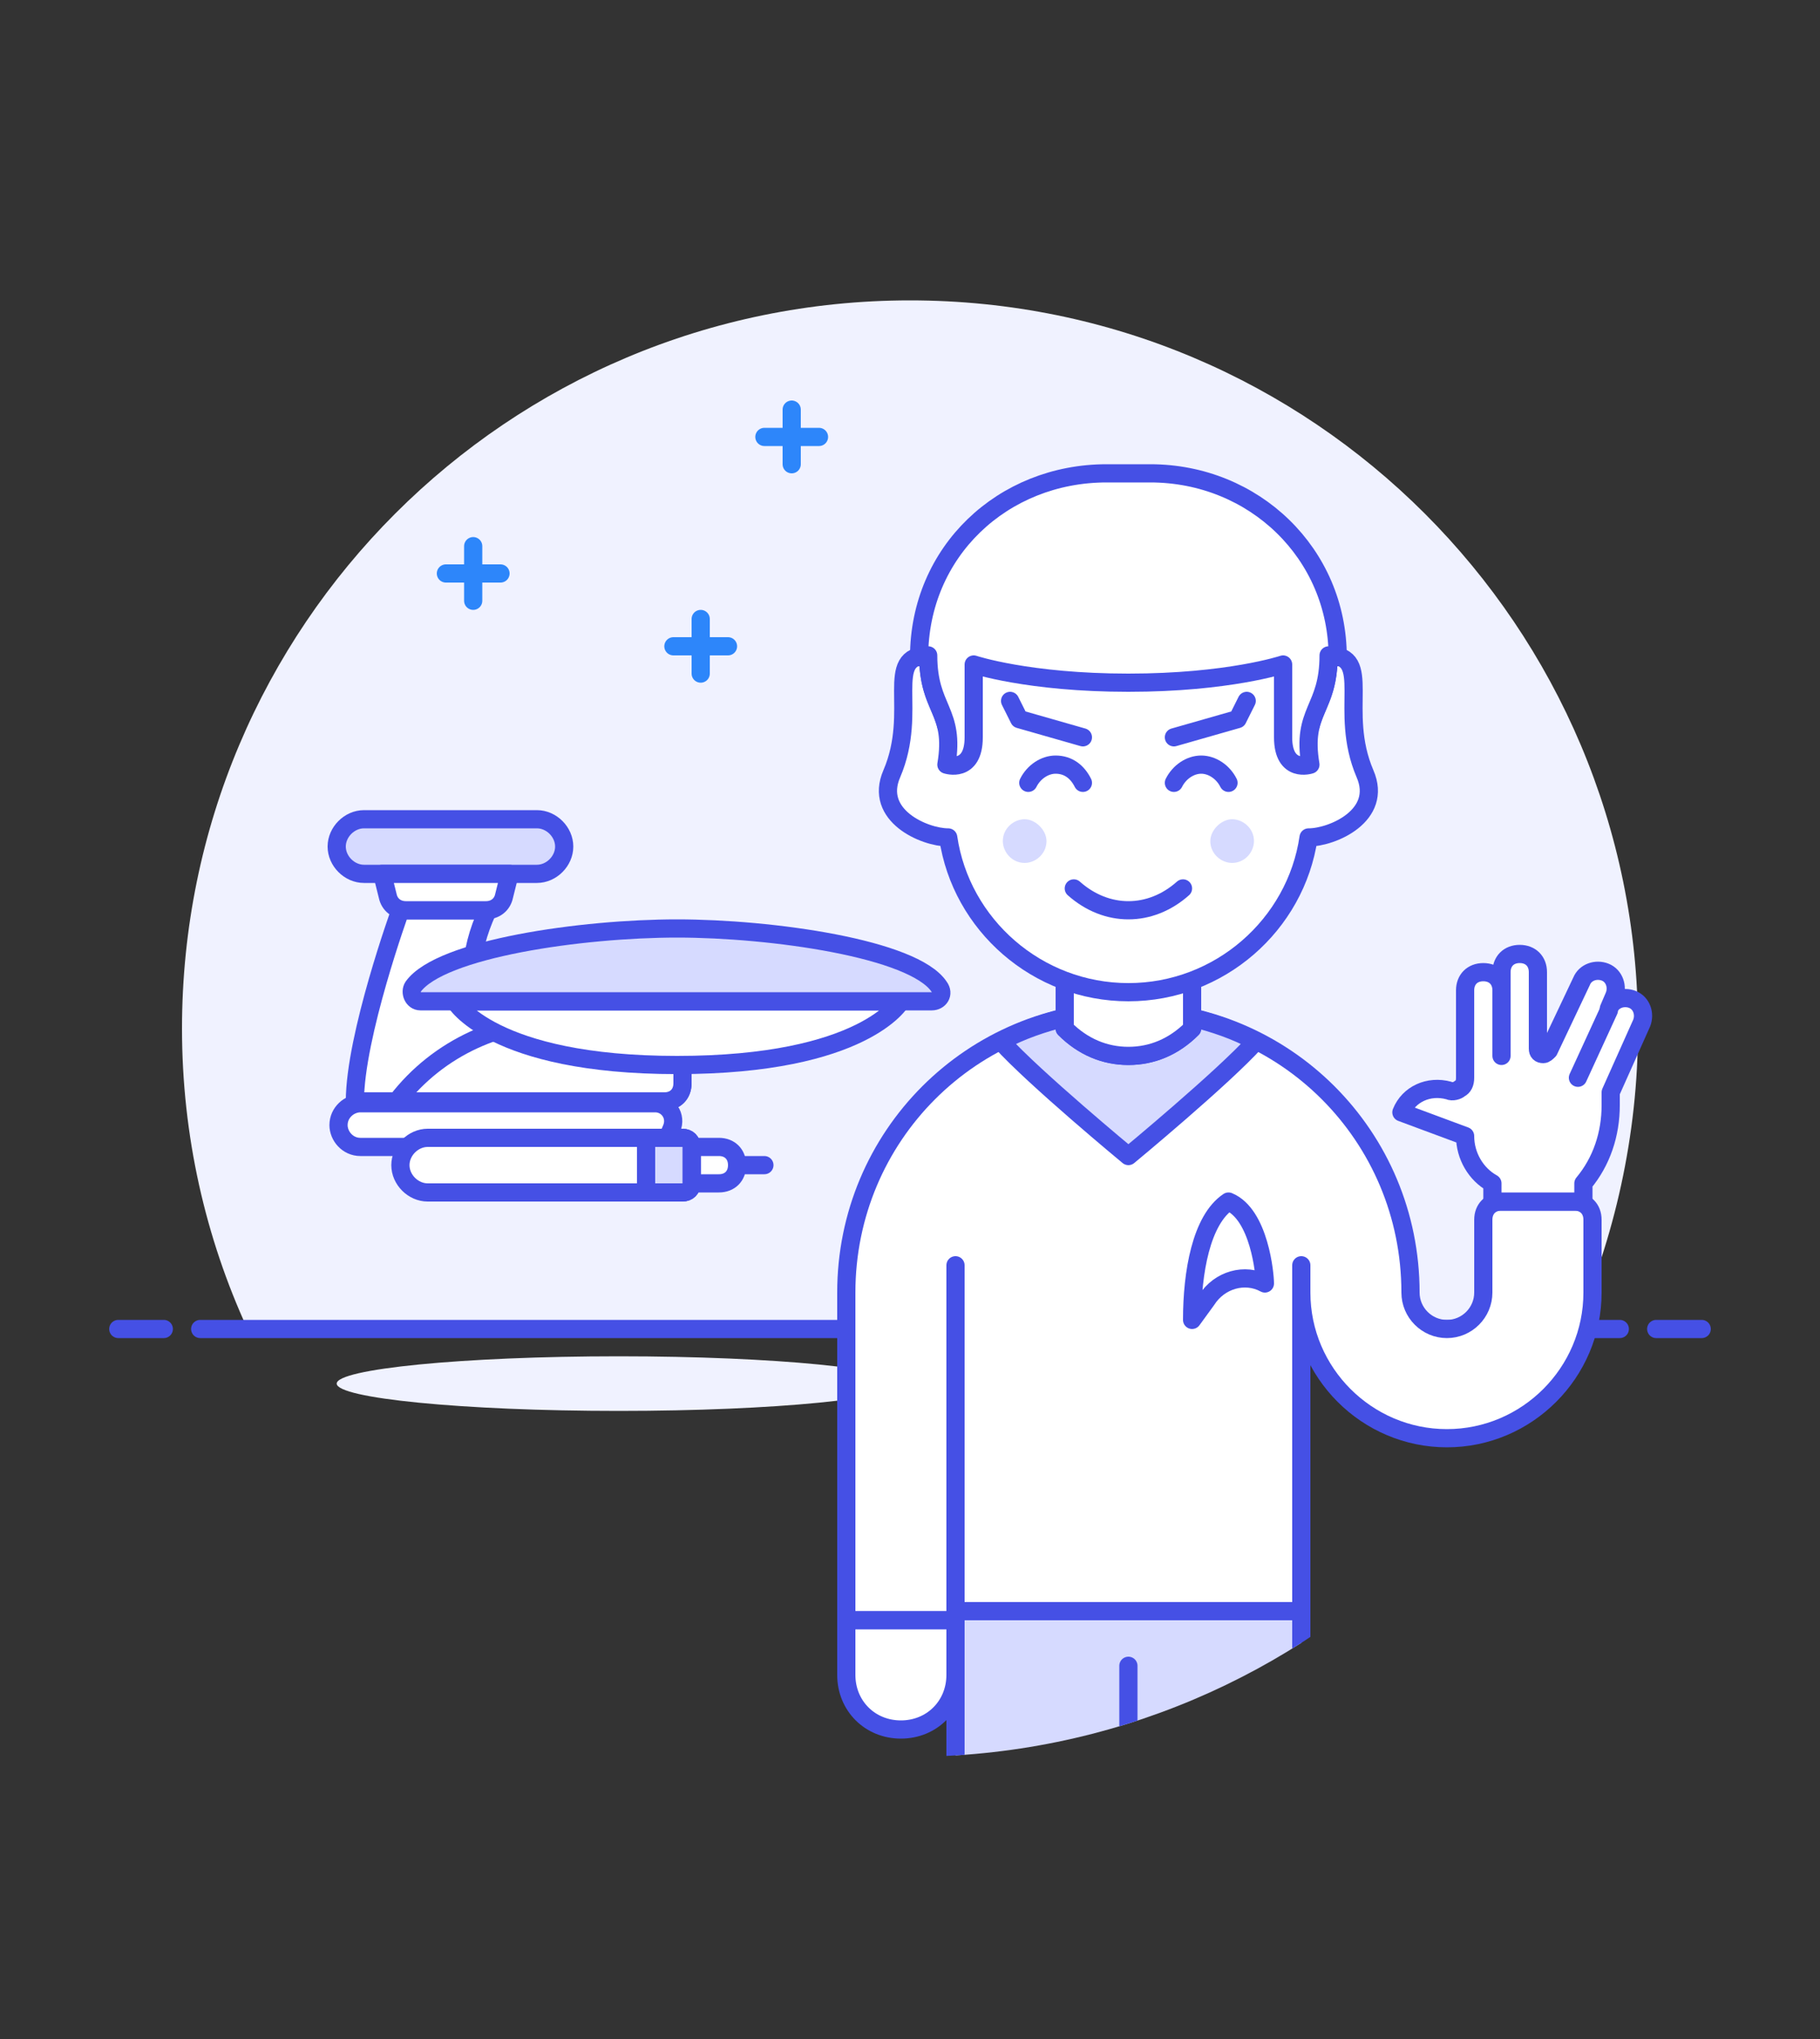 <?xml version="1.0" encoding="utf-8"?>
<!-- Generator: Adobe Illustrator 22.0.0, SVG Export Plug-In . SVG Version: 6.00 Build 0)  -->
<svg version="1.1" id="Layer_1" xmlns="http://www.w3.org/2000/svg" xmlns:xlink="http://www.w3.org/1999/xlink" x="0px" y="0px"
	 viewBox="0 0 100 112" style="enable-background:new 0 0 100 112;" xml:space="preserve">
<rect x="0" y="0" width="100" height="112" fill="#333333" stroke="none"/>
<style type="text/css">
	.st0{clip-path:url(#SVGID_2_);fill:#F0F2FF;}
	.st1{clip-path:url(#SVGID_2_);fill:none;stroke:#4550E5;stroke-linecap:round;stroke-linejoin:round;stroke-miterlimit:10;}
	.st2{clip-path:url(#SVGID_2_);fill:#FFFFFF;}
	.st3{clip-path:url(#SVGID_2_);fill:#D6DAFF;}
	.st4{clip-path:url(#SVGID_2_);fill:none;stroke:#2D86FA;stroke-linecap:round;stroke-linejoin:round;stroke-miterlimit:10;}
	.st5{clip-path:url(#SVGID_4_);fill:#D6DAFF;}
	.st6{clip-path:url(#SVGID_4_);fill:none;stroke:#4550E5;stroke-linecap:round;stroke-linejoin:round;stroke-miterlimit:10;}
</style>
<g>
	<defs>
		<rect id="SVGID_1_" width="100" height="112"/>
	</defs>
	<clipPath id="SVGID_2_">
		<use xlink:href="#SVGID_1_"  style="overflow:visible;"/>
	</clipPath>
	<path class="st0" d="M90,56.5c0-22.1-17.9-40-40-40c-22.1,0-40,17.9-40,40c0,5.9,1.3,11.5,3.6,16.5h72.9C88.7,68,90,62.4,90,56.5"
		/>
	<line class="st1" x1="11" y1="73" x2="89" y2="73"/>
	<line class="st1" x1="6.5" y1="73" x2="9" y2="73"/>
	<line class="st1" x1="91" y1="73" x2="93.5" y2="73"/>
	<path class="st0" d="M18.5,76c0,0.8,6.9,1.5,15.5,1.5s15.5-0.7,15.5-1.5c0-0.8-6.9-1.5-15.5-1.5S18.5,75.2,18.5,76"/>
	<path class="st2" d="M71.5,71c0,4.4,3.6,8,8,8c4.4,0,8-3.6,8-8v-4c0-0.6-0.4-1-1-1h-4c-0.6,0-1,0.4-1,1v4c0,1.1-0.9,2-2,2
		c-1.1,0-2-0.9-2-2c0-8.6-6.9-15.5-15.5-15.5S46.5,62.4,46.5,71v18h6v-0.5h19V71z"/>
	<path class="st1" d="M71.5,71c0,4.4,3.6,8,8,8c4.4,0,8-3.6,8-8v-4c0-0.6-0.4-1-1-1h-4c-0.6,0-1,0.4-1,1v4c0,1.1-0.9,2-2,2
		c-1.1,0-2-0.9-2-2c0-8.6-6.9-15.5-15.5-15.5S46.5,62.4,46.5,71v18h6v-0.5h19V71z"/>
	<line class="st1" x1="52.5" y1="88.5" x2="52.5" y2="69.5"/>
	<line class="st1" x1="71.5" y1="71" x2="71.5" y2="69.5"/>
	<path class="st2" d="M69.5,70.5c-1.1-0.6-2.5-0.2-3.2,0.9l-0.8,1.1c0-2.6,0.5-5.5,2-6.5C69.2,66.7,69.5,70,69.5,70.5"/>
	<path class="st1" d="M69.5,70.5c-1.1-0.6-2.5-0.2-3.2,0.9l-0.8,1.1c0-2.6,0.5-5.5,2-6.5C69.2,66.7,69.5,70,69.5,70.5z"/>
	<path class="st3" d="M65.5,55.9v0.6c-1,1-2.2,1.5-3.5,1.5c-1.3,0-2.5-0.5-3.5-1.5v-0.6c-1.2,0.3-2.4,0.7-3.5,1.3c1.8,2,7,6.3,7,6.3
		s5.2-4.3,7-6.3C67.9,56.6,66.7,56.2,65.5,55.9"/>
	<path class="st1" d="M65.5,55.9v0.6c-1,1-2.2,1.5-3.5,1.5c-1.3,0-2.5-0.5-3.5-1.5v-0.6c-1.2,0.3-2.4,0.7-3.5,1.3c1.8,2,7,6.3,7,6.3
		s5.2-4.3,7-6.3C67.9,56.6,66.7,56.2,65.5,55.9z"/>
	<path class="st2" d="M58.5,52.5v4c1,1,2.2,1.5,3.5,1.5c1.3,0,2.5-0.5,3.5-1.5v-4H58.5z"/>
	<path class="st1" d="M58.5,52.5v4c1,1,2.2,1.5,3.5,1.5c1.3,0,2.5-0.5,3.5-1.5v-4H58.5z"/>
	<path class="st2" d="M79.6,59.9c0.2,0.1,0.5,0,0.6-0.1c0.2-0.1,0.3-0.3,0.3-0.6v-4.8c0-0.6,0.4-1,1-1c0.6,0,1,0.4,1,1v-1
		c0-0.6,0.4-1,1-1c0.6,0,1,0.4,1,1v4.2c0,0.2,0.1,0.3,0.3,0.3c0.1,0,0.2-0.1,0.3-0.2l1.8-3.8c0.2-0.5,0.8-0.7,1.3-0.5
		c0.5,0.2,0.7,0.8,0.5,1.3l-0.3,0.7c0.2-0.5,0.8-0.7,1.3-0.5c0.5,0.2,0.7,0.8,0.5,1.3L88.5,60v0.7c0,1.6-0.5,3.1-1.5,4.3V66h-5v-1
		c-0.9-0.5-1.5-1.5-1.5-2.6L77,61.1C77.4,60.1,78.5,59.6,79.6,59.9"/>
	<path class="st1" d="M79.6,59.9c0.2,0.1,0.5,0,0.6-0.1c0.2-0.1,0.3-0.3,0.3-0.6v-4.8c0-0.6,0.4-1,1-1c0.6,0,1,0.4,1,1v-1
		c0-0.6,0.4-1,1-1c0.6,0,1,0.4,1,1v4.2c0,0.2,0.1,0.3,0.3,0.3c0.1,0,0.2-0.1,0.3-0.2l1.8-3.8c0.2-0.5,0.8-0.7,1.3-0.5
		c0.5,0.2,0.7,0.8,0.5,1.3l-0.3,0.7c0.2-0.5,0.8-0.7,1.3-0.5c0.5,0.2,0.7,0.8,0.5,1.3L88.5,60v0.7c0,1.6-0.5,3.1-1.5,4.3V66h-5v-1
		c-0.9-0.5-1.5-1.5-1.5-2.6L77,61.1C77.4,60.1,78.5,59.6,79.6,59.9z"/>
	<line class="st1" x1="86.7" y1="59.2" x2="88.4" y2="55.5"/>
	<line class="st1" x1="82.5" y1="54.5" x2="82.5" y2="58"/>
	<path class="st2" d="M75,42.5C73.5,39,75.5,36,73,36c0,2.1-0.7,2.7-1,3.9v-0.4c0-5.5-4.5-10-10-10s-10,4.5-10,10v0.4
		c-0.3-1.2-1-1.8-1-3.9c-2.5,0-0.5,3-2,6.5c-1,2.3,1.8,3.5,3.1,3.5c0.7,4.8,4.9,8.5,9.9,8.5s9.2-3.7,9.9-8.5
		C73.2,46,76,44.8,75,42.5"/>
	<path class="st1" d="M75,42.5C73.5,39,75.5,36,73,36c0,2.1-0.7,2.7-1,3.9v-0.4c0-5.5-4.5-10-10-10s-10,4.5-10,10v0.4
		c-0.3-1.2-1-1.8-1-3.9c-2.5,0-0.5,3-2,6.5c-1,2.3,1.8,3.5,3.1,3.5c0.7,4.8,4.9,8.5,9.9,8.5s9.2-3.7,9.9-8.5
		C73.2,46,76,44.8,75,42.5z"/>
	<polyline class="st1" points="64.5,40.5 68,39.5 68.5,38.5 	"/>
	<polyline class="st1" points="59.5,40.5 56,39.5 55.5,38.5 	"/>
	<path class="st3" d="M66.5,46.2c0,0.7,0.6,1.2,1.2,1.2c0.7,0,1.2-0.6,1.2-1.2c0-0.7-0.6-1.2-1.2-1.2C67.1,45,66.5,45.6,66.5,46.2"
		/>
	<path class="st3" d="M57.5,46.2c0,0.7-0.6,1.2-1.2,1.2c-0.7,0-1.2-0.6-1.2-1.2c0-0.7,0.6-1.2,1.2-1.2C56.9,45,57.5,45.6,57.5,46.2"
		/>
	<path class="st1" d="M65,48.8c-1.8,1.6-4.2,1.6-6,0"/>
	<path class="st1" d="M56.5,43c0.3-0.6,0.9-1,1.5-1c0.7,0,1.2,0.4,1.5,1"/>
	<path class="st1" d="M64.5,43c0.3-0.6,0.9-1,1.5-1s1.2,0.4,1.5,1"/>
	<path class="st2" d="M52.5,92c0,1.7-1.3,3-3,3c-1.7,0-3-1.3-3-3v-3h6V92z"/>
	<path class="st1" d="M52.5,92c0,1.7-1.3,3-3,3c-1.7,0-3-1.3-3-3v-3h6V92z"/>
	<line class="st4" x1="42" y1="24" x2="45" y2="24"/>
	<line class="st4" x1="43.5" y1="22.5" x2="43.5" y2="25.5"/>
	<line class="st4" x1="37" y1="35.5" x2="40" y2="35.5"/>
	<line class="st4" x1="38.5" y1="34" x2="38.5" y2="37"/>
	<line class="st4" x1="24.5" y1="31.5" x2="27.5" y2="31.5"/>
	<line class="st4" x1="26" y1="30" x2="26" y2="33"/>
	<path class="st2" d="M73.5,36.1c0-5.7-4.6-10.1-10.3-10.1h-2.4c-5.7,0-10.3,4.3-10.3,10.1c0.1,0,0.3-0.1,0.5-0.1c0,3,1.5,3,1,6
		c0,0,1.5,0.5,1.5-1.5v-4c0,0,3,1,8.5,1s8.5-1,8.5-1v4c0,2,1.5,1.5,1.5,1.5c-0.5-3,1-3,1-6C73.2,36,73.4,36,73.5,36.1"/>
	<path class="st1" d="M73.5,36.1c0-5.7-4.6-10.1-10.3-10.1h-2.4c-5.7,0-10.3,4.3-10.3,10.1c0.1,0,0.3-0.1,0.5-0.1c0,3,1.5,3,1,6
		c0,0,1.5,0.5,1.5-1.5v-4c0,0,3,1,8.5,1s8.5-1,8.5-1v4c0,2,1.5,1.5,1.5,1.5c-0.5-3,1-3,1-6C73.2,36,73.4,36,73.5,36.1z"/>
	<path class="st2" d="M22,50c0,0-2.5,6.9-2.5,10.5h17c0.6,0,1-0.4,1-1V57h-9c-1,0-4-2-1.7-7H22z"/>
	<path class="st1" d="M22,50c0,0-2.5,6.9-2.5,10.5h17c0.6,0,1-0.4,1-1V57h-9c-1,0-4-2-1.7-7H22z"/>
	<path class="st2" d="M21.8,60.5h14.7c0.6,0,1-0.4,1-1v-3c0-0.3-0.2-0.5-0.5-0.5h-5.7C27.6,56,24.1,57.5,21.8,60.5"/>
	<path class="st1" d="M21.8,60.5h14.7c0.6,0,1-0.4,1-1v-3c0-0.3-0.2-0.5-0.5-0.5h-5.7C27.6,56,24.1,57.5,21.8,60.5z"/>
	<path class="st2" d="M37.2,58.5c10.3,0,12.3-3.5,12.3-3.5H25C25,55,27,58.5,37.2,58.5"/>
	<path class="st1" d="M37.2,58.5c10.3,0,12.3-3.5,12.3-3.5H25C25,55,27,58.5,37.2,58.5z"/>
	<path class="st2" d="M38,65h1.5c0.6,0,1-0.4,1-1c0-0.6-0.4-1-1-1H38V65z"/>
	<path class="st1" d="M38,65h1.5c0.6,0,1-0.4,1-1c0-0.6-0.4-1-1-1H38V65z"/>
	<path class="st3" d="M31,46.5c0,0.8-0.7,1.5-1.5,1.5H20c-0.8,0-1.5-0.7-1.5-1.5c0-0.8,0.7-1.5,1.5-1.5h9.5C30.3,45,31,45.7,31,46.5
		"/>
	<path class="st1" d="M31,46.5c0,0.8-0.7,1.5-1.5,1.5H20c-0.8,0-1.5-0.7-1.5-1.5c0-0.8,0.7-1.5,1.5-1.5h9.5C30.3,45,31,45.7,31,46.5
		z"/>
	<path class="st2" d="M26.7,50h-4.4c-0.5,0-0.9-0.3-1-0.8L21,48h7l-0.3,1.2C27.6,49.7,27.2,50,26.7,50"/>
	<path class="st1" d="M26.7,50h-4.4c-0.5,0-0.9-0.3-1-0.8L21,48h7l-0.3,1.2C27.6,49.7,27.2,50,26.7,50z"/>
	<path class="st2" d="M36.6,62.7c-0.1,0.2-0.3,0.3-0.5,0.3H19.8c-0.7,0-1.2-0.6-1.2-1.2c0-0.7,0.6-1.2,1.2-1.2H36
		c0.7,0,1.2,0.7,0.9,1.4L36.6,62.7z"/>
	<path class="st1" d="M36.6,62.7c-0.1,0.2-0.3,0.3-0.5,0.3H19.8c-0.7,0-1.2-0.6-1.2-1.2c0-0.7,0.6-1.2,1.2-1.2H36
		c0.7,0,1.2,0.7,0.9,1.4L36.6,62.7z"/>
	<path class="st2" d="M22,64c0,0.8,0.7,1.5,1.5,1.5h14c0.3,0,0.5-0.2,0.5-0.5v-2c0-0.3-0.2-0.5-0.5-0.5h-14C22.7,62.5,22,63.2,22,64
		"/>
	<path class="st1" d="M22,64c0,0.8,0.7,1.5,1.5,1.5h14c0.3,0,0.5-0.2,0.5-0.5v-2c0-0.3-0.2-0.5-0.5-0.5h-14C22.7,62.5,22,63.2,22,64
		z"/>
	<line class="st1" x1="42" y1="64" x2="40.5" y2="64"/>
	<path class="st3" d="M37.2,51c-5.2,0-13,1.1-14.5,3.2c-0.2,0.3,0,0.8,0.4,0.8h28.1c0.4,0,0.7-0.4,0.4-0.8
		C50.2,52.1,42.4,51,37.2,51"/>
	<path class="st1" d="M37.2,51c-5.2,0-13,1.1-14.5,3.2c-0.2,0.3,0,0.8,0.4,0.8h28.1c0.4,0,0.7-0.4,0.4-0.8
		C50.2,52.1,42.4,51,37.2,51z"/>
	<path class="st3" d="M35.5,65.5h2c0.3,0,0.5-0.2,0.5-0.5v-2c0-0.3-0.2-0.5-0.5-0.5h-2V65.5z"/>
	<path class="st1" d="M35.5,65.5h2c0.3,0,0.5-0.2,0.5-0.5v-2c0-0.3-0.2-0.5-0.5-0.5h-2V65.5z"/>
</g>
<g>
	<defs>
		<path id="SVGID_3_" d="M10,56.5c0,22.1,17.9,40,40,40s40-17.9,40-40c0-22.1-17.9-40-40-40S10,34.4,10,56.5"/>
	</defs>
	<clipPath id="SVGID_4_">
		<use xlink:href="#SVGID_3_"  style="overflow:visible;"/>
	</clipPath>
	<rect x="52.5" y="88.5" class="st5" width="19" height="8.5"/>
	<line class="st6" x1="62" y1="91.5" x2="62" y2="97"/>
	<rect x="52.5" y="88.5" class="st6" width="19" height="8.5"/>
</g>
</svg>
